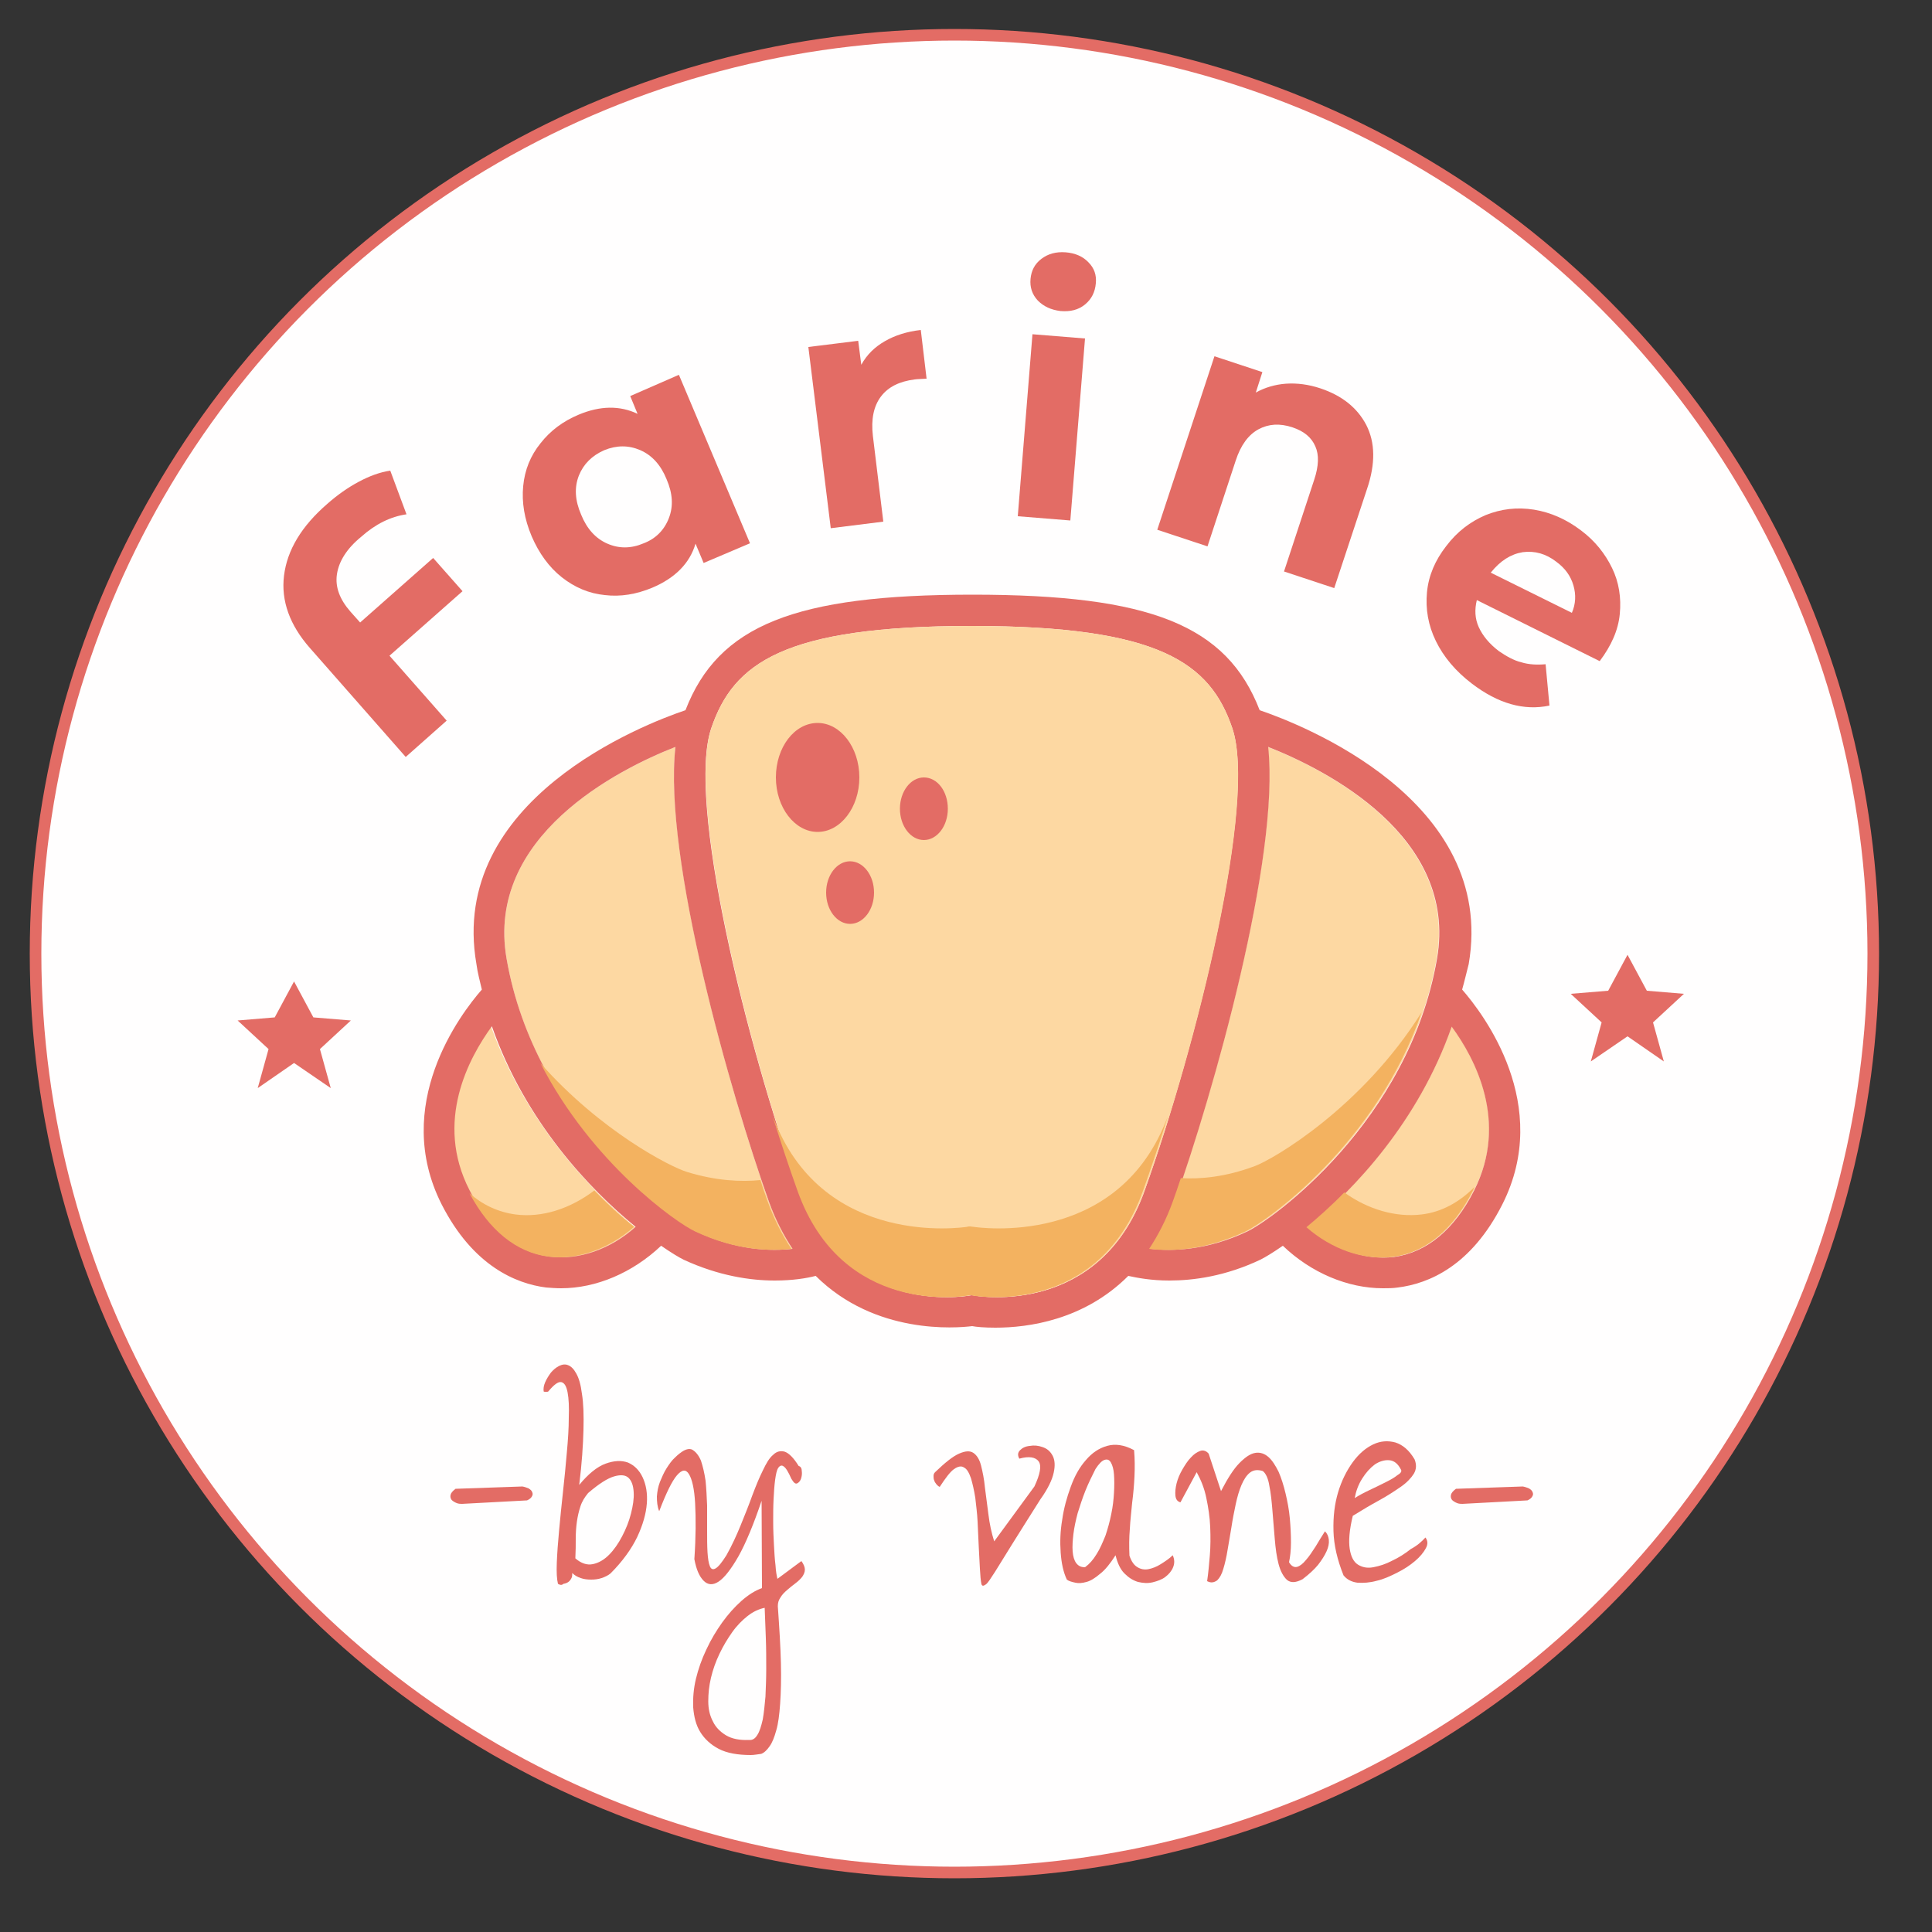 <?xml version="1.0" encoding="utf-8"?>
<!-- Generator: Adobe Illustrator 22.1.0, SVG Export Plug-In . SVG Version: 6.00 Build 0)  -->
<svg version="1.1" id="Layer_1" xmlns="http://www.w3.org/2000/svg" xmlns:xlink="http://www.w3.org/1999/xlink" x="0px" y="0px"
	 viewBox="0 0 500 500" style="enable-background:new 0 0 500 500;" xml:space="preserve">
<rect x="0" y="0" width="500" height="500" fill="#333333" stroke="none"/>
<style type="text/css">
	.st0{fill:#FFFEFE;}
	.st1{fill:none;stroke:#E36C65;stroke-width:3;stroke-miterlimit:10;}
	.st2{fill:#E36C65;}
	.st3{fill:#FDD8A2;}
	.st4{fill:#F3B260;}
	.st5{fill:none;}
</style>
<path class="st0" d="M484.9,246.8c0,131.4-106.5,237.8-237.8,237.8S9.2,378.2,9.2,246.8S115.7,9,247,9S484.9,115.4,484.9,246.8"/>
<circle class="st1" cx="247" cy="246.8" r="237.8"/>
<polygon class="st2" points="435.8,257.2 426.2,256.4 421.2,247.1 416.2,256.4 406.5,257.2 414.5,264.6 411.7,274.7 421.2,268.2 
	430.6,274.7 427.8,264.6 "/>
<polygon class="st2" points="90.8,264.1 81.1,263.3 76.1,254 71.1,263.3 61.5,264.1 69.5,271.5 66.7,281.6 76.1,275.1 85.6,281.6 
	82.8,271.5 "/>
<path class="st2" d="M119.6,389.2c-0.4,0-0.9,0-1.4-0.2c-0.5-0.2-1-0.5-1.3-0.8c-0.3-0.4-0.4-0.8-0.3-1.3c0.1-0.5,0.5-1,1.3-1.6
	l17.3-0.6c0.6,0.1,1.1,0.3,1.6,0.5c0.5,0.3,0.8,0.6,0.9,0.9c0.2,0.4,0.2,0.7,0,1.1c-0.2,0.4-0.6,0.8-1.3,1.1L119.6,389.2z"/>
<path class="st2" d="M144.4,409.9c-0.3-1.2-0.4-3-0.3-5.5c0.1-2.5,0.3-5.2,0.6-8.4c0.3-3.1,0.6-6.4,1-9.9c0.4-3.5,0.7-6.9,1-10.2
	s0.5-6.3,0.5-9c0.1-2.7,0-4.9-0.3-6.5c-0.3-1.6-0.8-2.5-1.6-2.7c-0.8-0.2-1.9,0.6-3.4,2.4c-0.1,0.1-0.3,0.1-0.6,0.1s-0.5,0-0.6-0.1
	c-0.1-0.7,0-1.5,0.4-2.4c0.4-0.9,0.9-1.7,1.5-2.5c0.6-0.7,1.3-1.3,2.1-1.7c0.8-0.4,1.6-0.5,2.3-0.2c0.8,0.3,1.5,1,2.1,2.1
	c0.7,1.2,1.2,2.9,1.5,5.3c0.4,2.4,0.5,5.5,0.4,9.4c-0.1,3.8-0.4,8.6-1.1,14.2c2.3-2.8,4.6-4.7,6.8-5.5c2.2-0.8,4.1-0.9,5.8-0.3
	c1.6,0.7,2.9,1.9,3.8,3.8c0.9,1.9,1.3,4.2,1.1,6.8c-0.2,2.6-1,5.5-2.5,8.7c-1.5,3.1-3.8,6.3-6.9,9.4c-0.6,0.5-1.4,0.9-2.3,1.2
	c-0.9,0.3-1.8,0.4-2.7,0.4c-0.9,0-1.9-0.1-2.7-0.4c-0.9-0.3-1.6-0.7-2.2-1.3c0,0.5,0,0.9-0.2,1.3c-0.2,0.4-0.5,0.8-0.8,1
	c-0.4,0.3-0.8,0.4-1.3,0.5C145.4,410.3,144.9,410.2,144.4,409.9 M148.9,403.3c1.5,1.3,3,1.8,4.5,1.5c1.5-0.3,2.9-1.1,4.2-2.4
	c1.3-1.3,2.4-2.9,3.4-4.8c1-1.9,1.8-3.9,2.3-5.9c0.5-2,0.8-3.8,0.7-5.5c-0.1-1.7-0.5-2.9-1.3-3.7c-0.8-0.8-2.1-0.9-3.8-0.4
	c-1.7,0.5-3.9,1.9-6.7,4.3c-0.9,1.1-1.6,2.2-2,3.5c-0.4,1.2-0.7,2.5-0.9,3.9c-0.2,1.4-0.3,2.9-0.3,4.4
	C149,399.8,149,401.5,148.9,403.3"/>
<path class="st2" d="M194.3,454.2c-3.4,0-6.2-0.5-8.3-1.6c-2.1-1.1-3.7-2.6-4.8-4.4c-1.1-1.8-1.6-3.9-1.8-6.3
	c-0.1-2.4,0.1-4.9,0.7-7.4c0.6-2.5,1.5-5.1,2.7-7.6c1.2-2.6,2.6-4.9,4.1-7c1.5-2.1,3.2-4,5-5.6c1.8-1.6,3.6-2.7,5.3-3.3l-0.1-22.6
	c-2.1,6.2-4.1,11-6,14.4c-1.9,3.3-3.6,5.5-5.1,6.5c-1.5,1-2.8,0.9-3.9-0.2c-1.1-1.1-1.9-2.9-2.4-5.6c0.4-5.8,0.4-10.6,0.2-14.4
	c-0.2-3.8-0.8-6.3-1.6-7.6c-0.8-1.3-1.8-1.2-3.1,0.3c-1.3,1.5-2.8,4.6-4.6,9.3c-0.5-1.2-0.6-2.5-0.6-3.8c0.1-1.3,0.3-2.5,0.8-3.8
	c0.5-1.2,1-2.4,1.7-3.5c0.7-1.1,1.4-2.1,2.2-2.8c0.8-0.8,1.6-1.4,2.3-1.8c0.8-0.4,1.4-0.5,2-0.3c1,0.5,1.8,1.5,2.4,2.9
	c0.5,1.5,0.9,3.2,1.2,5.2c0.2,2,0.3,4.1,0.4,6.4c0,2.3,0,4.4,0,6.5c0,2.1,0,3.9,0.1,5.6c0.1,1.6,0.3,2.9,0.6,3.6
	c0.3,0.8,0.8,1,1.5,0.6c0.7-0.4,1.6-1.5,2.8-3.4c1.4-2.5,2.6-5.1,3.7-7.8c1.1-2.7,2.1-5.2,3-7.7c0.9-2.4,1.8-4.6,2.7-6.4
	c0.9-1.9,1.7-3.3,2.7-4.1c0.9-0.9,1.9-1.1,3-0.8c1.1,0.4,2.3,1.6,3.6,3.7c0.5,0.1,0.8,0.6,0.8,1.3c0.1,0.7,0,1.4-0.2,2
	c-0.2,0.6-0.6,1-1,1.2c-0.5,0.2-0.9-0.2-1.5-1.2c-0.8-1.8-1.4-2.8-2-3.2c-0.5-0.4-1-0.2-1.4,0.4c-0.4,0.6-0.6,1.7-0.8,3.1
	c-0.2,1.4-0.3,3.1-0.4,5c-0.1,1.9-0.1,3.8-0.1,5.9c0,2.1,0.1,4.1,0.2,6c0.1,1.9,0.2,3.6,0.4,5.2c0.1,1.6,0.3,2.7,0.5,3.5l6.2-4.6
	c0.6,0.8,0.9,1.6,0.9,2.2c0,0.7-0.3,1.3-0.7,1.9c-0.5,0.6-1,1.1-1.8,1.7c-0.7,0.5-1.4,1.1-2.1,1.7c-0.7,0.6-1.3,1.2-1.7,1.9
	c-0.5,0.7-0.7,1.4-0.7,2.3c0.4,5.7,0.7,10.6,0.8,14.7c0.1,4.1,0,7.6-0.2,10.5c-0.2,2.9-0.5,5.2-1,6.9c-0.5,1.8-1,3.1-1.7,4.1
	c-0.7,1-1.4,1.7-2.2,2C196.1,454,195.2,454.2,194.3,454.2 M197.9,416.1c-1.5,0.3-3,1-4.4,2.1c-1.4,1.1-2.8,2.5-4,4.2
	c-1.2,1.7-2.3,3.5-3.3,5.6c-1,2.1-1.7,4.1-2.2,6.2s-0.7,4.1-0.7,6.1c0,2,0.4,3.7,1.2,5.2c0.7,1.5,1.9,2.7,3.4,3.6
	c1.5,0.9,3.5,1.3,5.9,1.2c0.9,0.1,1.6-0.3,2.2-1.3c0.6-0.9,1-2.3,1.4-4c0.3-1.7,0.5-3.7,0.7-5.9c0.1-2.3,0.2-4.7,0.2-7.2
	c0-2.5,0-5.2-0.1-7.9C198.1,421.3,198,418.7,197.9,416.1"/>
<path class="st2" d="M254,410c-0.2-0.9-0.3-2.3-0.4-4c-0.1-1.7-0.2-3.6-0.3-5.7c-0.1-2.1-0.2-4.2-0.3-6.5c-0.1-2.2-0.4-4.3-0.6-6.2
	c-0.3-1.9-0.7-3.6-1.1-5c-0.5-1.4-1-2.4-1.8-2.8c-0.7-0.5-1.6-0.3-2.6,0.4c-1,0.7-2.2,2.3-3.7,4.6c-0.3-0.1-0.5-0.3-0.8-0.6
	c-0.2-0.3-0.5-0.6-0.6-1c-0.2-0.4-0.2-0.8-0.2-1.2c0-0.4,0.1-0.7,0.4-1c2.6-2.5,4.6-4.1,6.2-4.8c1.6-0.7,2.8-0.8,3.7-0.2
	c0.9,0.6,1.6,1.7,2,3.3c0.4,1.6,0.8,3.5,1,5.7c0.3,2.2,0.6,4.5,0.9,6.9c0.3,2.5,0.8,4.8,1.5,7l10.4-14.2c1.5-3.2,1.9-5.4,1.1-6.5
	c-0.8-1.1-2.5-1.4-5-0.7c-0.5-0.9-0.4-1.6,0.2-2.2c0.6-0.6,1.4-1,2.5-1.1c1.1-0.2,2.2-0.1,3.3,0.3c1.2,0.4,2,1.1,2.6,2.2
	c0.6,1.1,0.7,2.6,0.3,4.4c-0.4,1.9-1.5,4.2-3.5,7c-3,4.7-5.4,8.6-7.3,11.6c-1.9,3-3.3,5.4-4.4,7.1c-1.1,1.7-1.8,2.8-2.3,3.2
	C254.5,410.5,254.2,410.5,254,410"/>
<path class="st2" d="M276.1,408.8c-0.9-1.9-1.4-4.2-1.6-7c-0.2-2.8-0.1-5.6,0.4-8.5c0.4-2.9,1.2-5.8,2.2-8.5c1-2.8,2.3-5.1,3.9-6.9
	c1.6-1.9,3.4-3.1,5.5-3.7c2.1-0.6,4.4-0.3,7,1.1c0.2,2.3,0.2,4.6,0.1,6.8c-0.1,2.2-0.3,4.5-0.6,6.8c-0.2,2.3-0.5,4.6-0.6,6.8
	c-0.2,2.3-0.2,4.6-0.1,6.9c0.5,1.5,1.2,2.5,2.1,3c0.8,0.5,1.8,0.7,2.8,0.5c1-0.2,2.1-0.6,3.2-1.3c1.1-0.7,2.2-1.4,3.1-2.3
	c0.5,1.1,0.5,2.1,0.1,3.1c-0.4,1-1.1,1.8-2,2.5c-0.9,0.7-2.1,1.1-3.3,1.4c-1.3,0.3-2.5,0.2-3.8-0.1c-1.3-0.4-2.4-1.1-3.5-2.2
	c-1.1-1.1-1.8-2.7-2.3-4.7c-1.4,2.2-2.7,3.8-4,4.8c-1.3,1.1-2.4,1.8-3.5,2.1c-1.1,0.3-2,0.4-2.9,0.2S276.6,409.2,276.1,408.8
	 M280.8,405.6c1.1-0.8,2.1-1.9,3-3.4c0.9-1.4,1.6-3.1,2.3-4.8c0.6-1.8,1.1-3.6,1.5-5.6c0.4-1.9,0.6-3.7,0.7-5.5
	c0.1-1.7,0.1-3.3,0-4.7c-0.1-1.4-0.4-2.4-0.8-3.1c-0.4-0.7-0.9-0.9-1.6-0.7c-0.7,0.2-1.5,1-2.4,2.4c-0.9,1.8-1.8,3.6-2.6,5.6
	c-0.8,2-1.4,3.9-2,5.8c-0.5,1.9-0.9,3.7-1.1,5.4c-0.2,1.7-0.3,3.2-0.2,4.5c0.1,1.3,0.4,2.3,0.9,3
	C279.1,405.3,279.8,405.6,280.8,405.6"/>
<path class="st2" d="M312.4,409.2c0.3-2,0.5-4.2,0.7-6.6c0.2-2.4,0.2-4.9,0.1-7.4c-0.1-2.6-0.5-5.1-1-7.5c-0.5-2.5-1.4-4.7-2.5-6.7
	l-4.2,7.8c-0.8-0.2-1.2-0.8-1.3-1.7c-0.1-0.9,0-2,0.3-3.2c0.3-1.2,0.8-2.4,1.5-3.6c0.7-1.2,1.4-2.3,2.2-3.1c0.8-0.9,1.6-1.4,2.4-1.7
	c0.8-0.3,1.6,0,2.2,0.7l3.2,9.7c1.7-3.3,3.3-5.8,4.8-7.3c1.5-1.5,2.8-2.4,4.1-2.6c1.2-0.2,2.4,0.2,3.4,1.1c1,0.9,1.8,2.2,2.6,3.8
	c0.7,1.6,1.3,3.5,1.8,5.6c0.5,2.1,0.9,4.2,1.1,6.4c0.2,2.2,0.3,4.3,0.3,6.3c0,2-0.2,3.7-0.5,5.1c0.6,1,1.3,1.4,2.1,1.2
	c0.7-0.2,1.5-0.8,2.3-1.8c0.8-0.9,1.6-2.1,2.5-3.5c0.8-1.4,1.6-2.6,2.4-3.9c0.6,0.6,0.9,1.3,1,2.2c0.1,0.9-0.1,1.9-0.6,3
	c-0.5,1.1-1.2,2.2-2.2,3.5c-1,1.2-2.3,2.4-4,3.7c-1.7,0.9-3,1-4,0.2c-0.9-0.8-1.7-2.2-2.2-4.1c-0.5-1.9-0.8-4.1-1-6.6
	c-0.2-2.5-0.4-5-0.6-7.3c-0.2-2.4-0.4-4.5-0.8-6.4c-0.3-1.9-0.9-3.2-1.7-3.8c-1.3-0.4-2.4-0.3-3.3,0.4c-0.9,0.7-1.6,1.8-2.2,3.2
	c-0.6,1.4-1.1,3.1-1.5,5c-0.4,1.9-0.8,3.9-1.1,5.9c-0.3,2-0.7,4-1,5.9c-0.3,1.9-0.7,3.6-1.1,4.9c-0.4,1.4-0.9,2.3-1.6,3
	C314.1,409.6,313.4,409.7,312.4,409.2"/>
<path class="st2" d="M368.9,397.9c0.6,0.8,0.7,1.7,0.1,2.8c-0.6,1.1-1.5,2.2-2.8,3.3c-1.3,1.1-2.8,2.1-4.6,3
	c-1.8,0.9-3.5,1.7-5.3,2.1c-1.8,0.5-3.4,0.6-5,0.5c-1.5-0.2-2.7-0.8-3.6-1.9c-1.6-4-2.5-7.8-2.6-11.5c-0.1-3.7,0.3-7,1.2-10
	c0.9-3,2.2-5.6,3.8-7.8c1.6-2.2,3.4-3.7,5.3-4.6c1.9-0.9,3.8-1,5.7-0.5c1.9,0.6,3.6,2,5,4.4c0.5,1.3,0.5,2.5-0.2,3.7
	c-0.7,1.1-1.8,2.3-3.4,3.4c-1.6,1.1-3.4,2.3-5.6,3.5c-2.2,1.2-4.4,2.5-6.8,4c-0.9,3.7-1.1,6.5-0.8,8.5c0.3,2,1,3.4,2.1,4.1
	c1.1,0.7,2.4,1,4,0.7c1.6-0.3,3.2-0.8,4.9-1.7c1.7-0.8,3.3-1.8,4.8-3C366.8,400,368,398.9,368.9,397.9 M362.6,380.4
	c-0.8-1.6-1.8-2.4-3.1-2.5c-1.2-0.1-2.5,0.3-3.7,1.1c-1.2,0.9-2.3,2.1-3.3,3.7c-1,1.6-1.6,3.3-1.9,5c1.1-0.7,2.4-1.4,3.9-2.1
	c1.5-0.7,2.9-1.4,4.1-2c1.2-0.6,2.3-1.2,3-1.8C362.5,381.3,362.8,380.8,362.6,380.4"/>
<path class="st2" d="M378.5,389.2c-0.4,0-0.9,0-1.4-0.2c-0.5-0.2-1-0.5-1.3-0.8c-0.3-0.4-0.4-0.8-0.3-1.3c0.1-0.5,0.5-1,1.3-1.6
	l17.3-0.6c0.6,0.1,1.1,0.3,1.6,0.5c0.5,0.3,0.8,0.6,0.9,0.9c0.2,0.4,0.2,0.7,0,1.1c-0.2,0.4-0.6,0.8-1.3,1.1L378.5,389.2z"/>
<path class="st3" d="M164.4,317.6c-6.5,5.7-14.7,8.7-22.3,7.7c-8.5-1.1-15.6-7-20.8-17.2c-9-17.8-0.2-34.2,5.8-42.4
	C135.9,290.2,152.5,307.8,164.4,317.6"/>
<path class="st3" d="M205.1,323.2c-5.4,0.6-14.3,0.5-24.9-4.5c-6.3-2.9-41.9-28.3-49.1-70.6c-5.5-31.8,29-49,43.7-54.8
	c-3.1,28.8,14.3,89.9,24.2,117.7C200.8,315.7,202.8,319.7,205.1,323.2"/>
<path class="st3" d="M375.7,265.6c6,8.2,14.9,24.7,5.8,42.4c-5.1,10.2-12.3,16.1-20.8,17.2c-7.5,0.9-15.7-1.9-22.3-7.7
	C350.4,307.8,367.1,290.2,375.7,265.6"/>
<path class="st3" d="M328.1,193.3c14.8,5.8,49.2,23.1,43.7,54.8c-7.3,42.2-42.9,67.7-49.1,70.6c-10.6,5-19.5,5.1-24.9,4.5
	c2.3-3.5,4.4-7.5,6.1-12.2C313.8,283.2,331.3,222.1,328.1,193.3"/>
<path class="st2" d="M378.4,256.1c5.6,6.4,23.4,29.9,10.4,55.6c-8.1,16-19.1,20.5-27,21.5c-1.3,0.2-2.6,0.2-3.9,0.2
	c-9.1,0-18.6-4-25.9-11c-2.6,1.8-4.6,3-5.8,3.6c-9.1,4.3-17.3,5.4-23.6,5.4c-4.7,0-8.3-0.7-10.6-1.2c-11.5,11.5-26,13.4-34.4,13.4
	c-2.8,0-5-0.2-6-0.4c-4.1,0.5-25.1,2.3-40.5-13c-2.3,0.6-5.9,1.2-10.6,1.2c-6.3,0-14.5-1.2-23.6-5.4c-1.2-0.6-3.2-1.8-5.8-3.6
	c-7.4,7-16.8,11-25.9,11c-1.3,0-2.6-0.1-3.9-0.2c-7.8-1-18.9-5.6-27-21.5c-13-25.7,4.8-49.2,10.4-55.6c-0.5-2.2-1.1-4.3-1.4-6.6
	c-7.4-42.5,43.4-62.1,54.1-65.7c8.5-22,28.3-29.9,74.3-29.9s65.8,7.9,74.3,29.9c10.6,3.6,61.4,23.2,54.1,65.7
	C379.5,251.8,379,254,378.4,256.1 M381.5,308.1c9-17.8,0.2-34.2-5.8-42.4c-8.6,24.6-25.3,42.2-37.2,51.9c6.5,5.7,14.7,8.6,22.3,7.7
	C369.3,324.1,376.4,318.2,381.5,308.1 M371.9,248.1c5.5-31.8-29-49-43.7-54.8c3.1,28.8-14.3,89.9-24.2,117.7
	c-1.7,4.7-3.8,8.7-6.1,12.2c5.4,0.6,14.3,0.5,24.9-4.5C329,315.8,364.6,290.4,371.9,248.1 M296.2,308.2
	c13.6-38.1,29.1-101,22.7-119.8c-5.7-16.7-18.6-26.4-67.4-26.4s-61.7,9.7-67.4,26.4c-6.5,18.8,9,81.7,22.7,119.8
	c11.6,32.4,42.7,27.3,44,27.1c0.2,0,0.5-0.1,0.7-0.1c0.2,0,0.5,0,0.7,0.1C253.5,335.5,284.6,340.6,296.2,308.2 M180.2,318.7
	c10.6,5,19.5,5.1,24.9,4.5c-2.3-3.5-4.4-7.5-6.1-12.2c-9.9-27.8-27.4-88.9-24.2-117.7c-14.8,5.8-49.2,23.1-43.7,54.8
	C138.4,290.4,174,315.8,180.2,318.7 M142.2,325.2c7.6,1,15.8-1.9,22.3-7.7c-11.9-9.7-28.6-27.3-37.2-51.9c-6,8.2-14.9,24.7-5.8,42.4
	C126.6,318.2,133.7,324.1,142.2,325.2"/>
<path class="st3" d="M318.9,188.4c6.5,18.8-9,81.7-22.7,119.8c-11.6,32.4-42.7,27.3-44,27.1c-0.2,0-0.5-0.1-0.7-0.1
	c-0.2,0-0.5,0-0.7,0.1c-1.3,0.2-32.4,5.3-44-27.1c-13.6-38.1-29.1-101-22.7-119.8c5.7-16.7,18.6-26.4,67.4-26.4
	S313.2,171.7,318.9,188.4"/>
<path class="st4" d="M153.8,308.1c-6.2,4.7-13.5,7.1-20.4,6.2c-4.4-0.6-8.4-2.4-11.9-5.5c5.1,9.6,12.1,15.3,20.3,16.4
	c7.6,1,15.8-2,22.3-7.7C160.9,315,157.4,311.8,153.8,308.1"/>
<path class="st4" d="M177.8,303.3c-4.3-1.3-22.3-10.5-37.9-28.1c13.3,25.9,35.2,41.3,40,43.5c10.6,5,19.5,5.1,24.9,4.5
	c-2.3-3.5-4.4-7.5-6.1-12.2c-0.6-1.7-1.3-3.6-1.9-5.6C191.7,305.9,185.3,305.6,177.8,303.3"/>
<path class="st4" d="M347.9,308.6c-3.4,3.5-6.8,6.5-9.8,9c6.5,5.7,14.7,8.6,22.3,7.7c8.5-1.1,15.6-7,20.8-17.2
	c0.1-0.3,0.3-0.6,0.4-0.9c-4,4-8.6,6.5-13.7,7.1C361.2,315.1,354,313,347.9,308.6"/>
<path class="st4" d="M367.9,262c-15.4,24.6-38.3,38-43.2,39.8c-7.5,2.8-14,3.4-19.1,3.1c-0.7,2.1-1.4,4.2-2.1,6.1
	c-1.7,4.7-3.8,8.7-6.1,12.2c5.4,0.7,14.3,0.5,24.9-4.5C327.8,316.1,356.3,295.9,367.9,262"/>
<path class="st4" d="M251.9,317.5c-0.3,0-0.6-0.1-0.8-0.1c-0.3,0-0.6,0-0.8,0.1c-1.5,0.2-36.6,5.3-49.7-27.1c-0.2-0.5-0.4-1-0.6-1.4
	c2.1,6.8,4.3,13.3,6.4,19.2c11.6,32.4,42.7,27.3,44,27.1c0.2,0,0.5-0.1,0.7-0.1c0.2,0,0.5,0,0.7,0.1c1.3,0.2,32.4,5.3,44-27.1
	c2.1-5.9,4.3-12.4,6.4-19.2c-0.2,0.5-0.4,1-0.6,1.5C288.5,322.8,253.4,317.7,251.9,317.5"/>
<path class="st2" d="M222.4,201.2c0-7.8-4.9-14.1-10.8-14.1c-6,0-10.8,6.3-10.8,14.1c0,7.8,4.9,14.1,10.8,14.1
	C217.5,215.3,222.4,209,222.4,201.2"/>
<path class="st2" d="M239.1,201.2c-3.4,0-6.2,3.6-6.2,8.1c0,4.5,2.8,8.1,6.2,8.1c3.4,0,6.2-3.6,6.2-8.1
	C245.3,204.8,242.6,201.2,239.1,201.2"/>
<path class="st2" d="M220,222.9c-3.4,0-6.2,3.6-6.2,8.1c0,4.5,2.8,8.1,6.2,8.1c3.4,0,6.2-3.6,6.2-8.1
	C226.2,226.5,223.4,222.9,220,222.9"/>
<path class="st2" d="M87.2,148.6c-0.5,3.3,0.7,6.5,3.5,9.7l2.5,2.8l18.9-16.7l7.6,8.6l-18.9,16.7l14.8,16.8l-10.6,9.4l-24.8-28.2
	c-5.2-5.9-7.5-12.2-6.7-18.7c0.8-6.6,4.5-12.8,11.2-18.6c2.6-2.3,5.3-4.2,8.1-5.7c2.8-1.5,5.5-2.5,8.2-2.9l4.2,11.3
	c-4.1,0.6-8,2.5-11.7,5.8C89.7,142,87.7,145.3,87.2,148.6"/>
<path class="st2" d="M175.7,97l18.4,43.6l-12,5.1l-2.1-5c-1.5,5.1-5.3,8.9-11.2,11.4c-4.1,1.7-8.2,2.4-12.3,1.9
	c-4.1-0.4-7.8-2-11.1-4.6c-3.3-2.6-5.9-6.2-7.8-10.6c-1.9-4.5-2.6-8.8-2.2-13c0.4-4.2,1.9-7.9,4.5-11.1c2.5-3.2,5.8-5.7,9.9-7.4
	c5.5-2.3,10.6-2.4,15.2-0.2l-1.9-4.6L175.7,97z M173.1,134.1c1.2-3.1,1-6.4-0.6-10.1c-1.5-3.7-3.8-6.2-6.8-7.5c-3-1.3-6.1-1.3-9.3,0
	c-3.2,1.4-5.4,3.6-6.6,6.6c-1.2,3.1-1,6.4,0.6,10.1c1.5,3.7,3.8,6.2,6.8,7.5c3,1.3,6.1,1.3,9.4-0.1
	C169.7,139.4,171.9,137.2,173.1,134.1"/>
<path class="st2" d="M229,88.3c2.6-1.5,5.7-2.5,9.3-2.9l1.5,12.6c-1.5,0.1-2.5,0.1-3.1,0.2c-3.9,0.5-6.8,1.9-8.7,4.4
	c-1.9,2.5-2.6,5.9-2.1,10.2l2.7,22.2l-13.6,1.7l-5.8-46.9l12.9-1.6l0.8,6.2C224.4,91.7,226.4,89.8,229,88.3"/>
<path class="st2" d="M267.2,86.5l13.6,1.1l-3.8,47.1l-13.6-1.1L267.2,86.5z M268.6,77.8c-1.5-1.6-2.1-3.5-1.9-5.6
	c0.2-2.2,1.1-3.9,2.8-5.2c1.7-1.3,3.8-1.9,6.3-1.7c2.5,0.2,4.5,1.1,5.9,2.6c1.5,1.5,2.1,3.3,1.9,5.4c-0.2,2.3-1.1,4.1-2.8,5.5
	c-1.7,1.4-3.8,1.9-6.3,1.7C272,80.2,270.1,79.3,268.6,77.8"/>
<path class="st2" d="M353.6,110c2.3,4.5,2.4,10,0.2,16.5l-8.5,25.7l-13-4.3l7.8-23.7c1.2-3.6,1.3-6.5,0.3-8.7
	c-1-2.3-2.9-3.9-5.9-4.9c-3.3-1.1-6.2-0.9-8.8,0.5c-2.6,1.4-4.6,4.1-5.9,8.1l-7.3,22.2l-13-4.3l14.8-44.9l12.4,4.1l-1.7,5.3
	c2.3-1.3,5-2.1,7.8-2.3c2.9-0.2,5.9,0.2,8.9,1.2C347.4,102.4,351.3,105.6,353.6,110"/>
<path class="st2" d="M393.7,171.4c2,0.6,4.1,0.7,6.3,0.5l1,10.7c-6.6,1.4-13.3-0.5-20.1-5.7c-4.2-3.2-7.3-6.9-9.3-11
	c-2-4.1-2.7-8.3-2.3-12.6s2.1-8.3,5-12c2.8-3.7,6.2-6.3,10.2-8c4-1.6,8.1-2.1,12.5-1.4c4.3,0.7,8.4,2.5,12.2,5.4
	c3.6,2.7,6.2,6,8,9.7c1.8,3.7,2.4,7.7,2,11.9c-0.4,4.2-2.2,8.2-5.2,12.2l-31.8-15.8c-0.6,2.5-0.5,4.8,0.5,7c1,2.2,2.7,4.3,5.2,6.2
	C389.8,169.8,391.7,170.9,393.7,171.4 M394.1,142.9c-3.1,0.5-5.8,2.2-8.3,5.3l21,10.4c1-2.3,1.1-4.7,0.4-7.1
	c-0.7-2.4-2.1-4.4-4.4-6.1C400.1,143.3,397.2,142.5,394.1,142.9"/>
<rect class="st5" width="500" height="500"/>
</svg>
